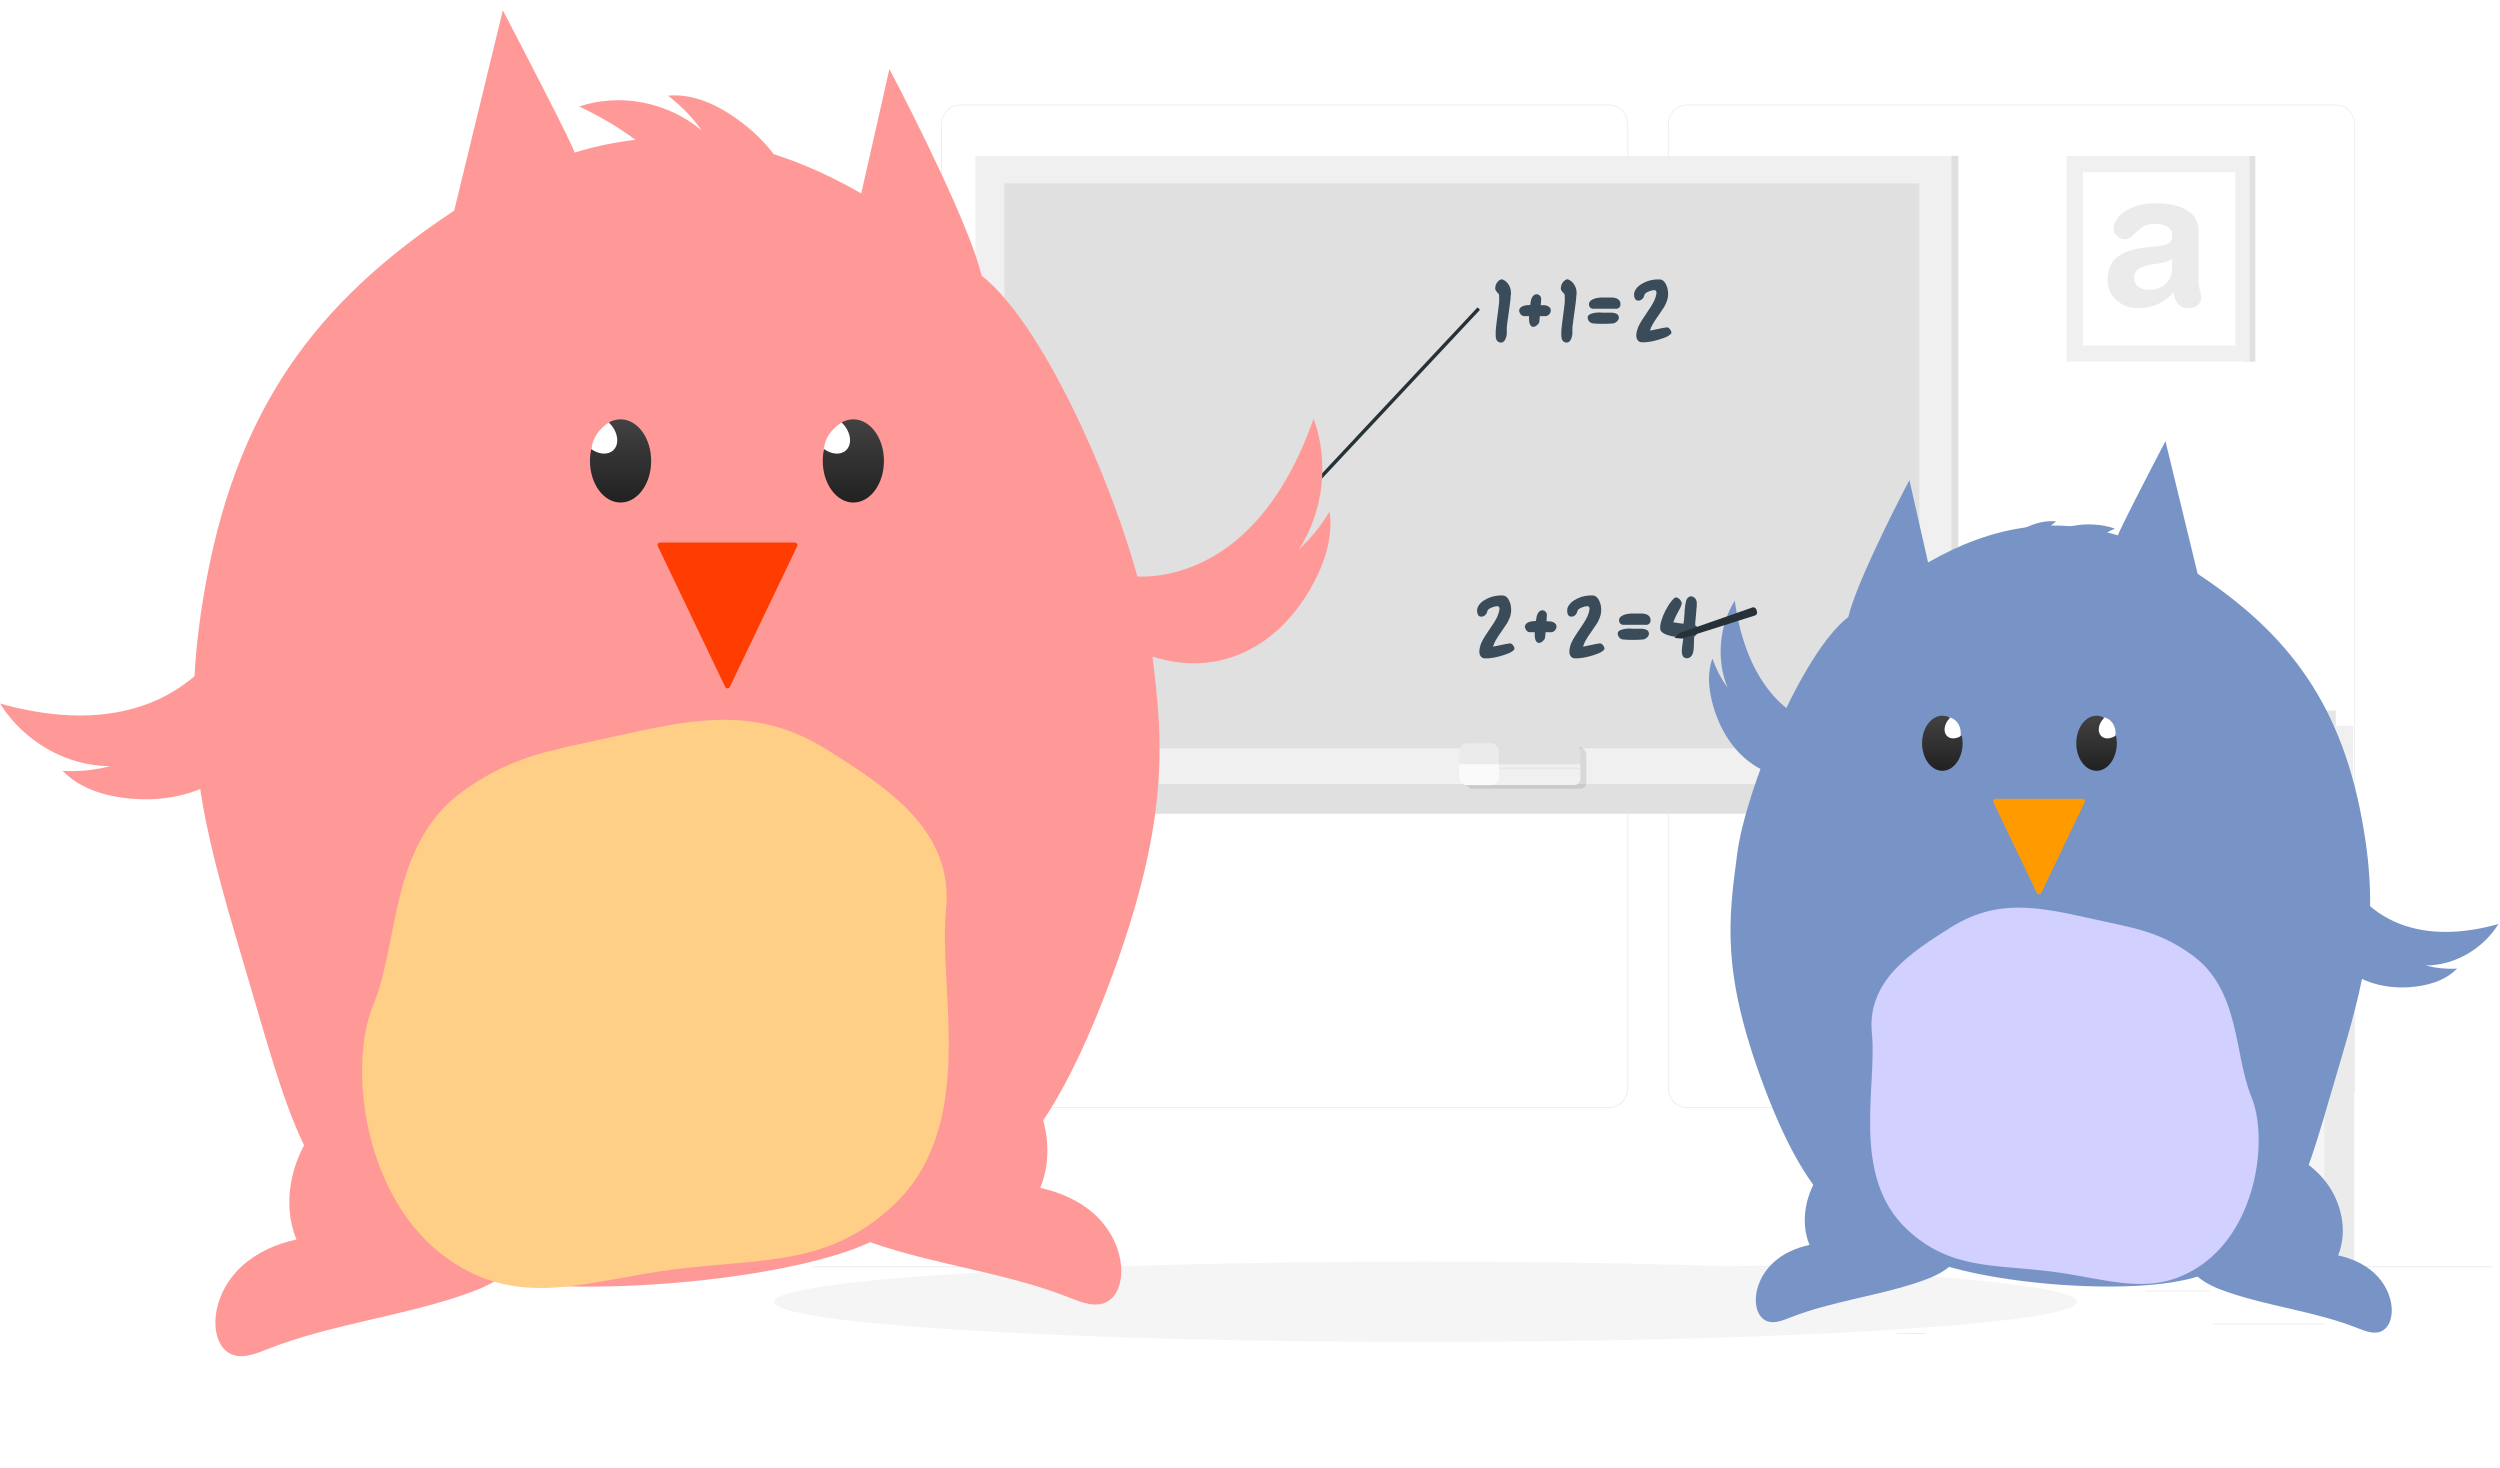 <svg width="969" height="569" viewBox="0 0 969 569" fill="none" xmlns="http://www.w3.org/2000/svg">
<path d="M900.961 512.968H857.824V513.312H900.961V512.968Z" fill="#EBEBEB"/>
<path d="M746.39 516.708H735.072V517.052H746.39V516.708Z" fill="#EBEBEB"/>
<path d="M856.523 500.204H831.529V500.548H856.523V500.204Z" fill="#EBEBEB"/>
<path d="M439.577 502.515H383.325V502.858H439.577V502.515Z" fill="#EBEBEB"/>
<path d="M459.426 502.515H451.182V502.858H459.426V502.515Z" fill="#EBEBEB"/>
<path d="M608.242 508.319H486.23V508.663H608.242V508.319Z" fill="#EBEBEB"/>
<path d="M623.675 429.496H372.189C370.219 429.492 368.331 428.663 366.939 427.191C365.547 425.719 364.766 423.723 364.766 421.643V48.324C364.783 46.255 365.572 44.277 366.962 42.82C368.352 41.362 370.231 40.543 372.189 40.539H623.675C625.647 40.539 627.539 41.367 628.934 42.839C630.328 44.312 631.112 46.31 631.112 48.392V421.643C631.112 423.725 630.328 425.723 628.934 427.196C627.539 428.669 625.647 429.496 623.675 429.496ZM372.189 40.814C370.306 40.818 368.5 41.611 367.169 43.019C365.839 44.426 365.091 46.334 365.091 48.324V421.643C365.091 423.632 365.839 425.54 367.169 426.948C368.5 428.356 370.306 429.149 372.189 429.152H623.675C625.56 429.149 627.367 428.356 628.7 426.949C630.033 425.541 630.783 423.633 630.786 421.643V48.324C630.783 46.333 630.033 44.425 628.7 43.018C627.367 41.61 625.56 40.818 623.675 40.814H372.189Z" fill="#EBEBEB"/>
<path d="M905.402 429.496H653.904C651.932 429.492 650.043 428.664 648.649 427.192C647.255 425.72 646.47 423.724 646.467 421.643V48.324C646.487 46.254 647.28 44.276 648.672 42.819C650.064 41.362 651.944 40.543 653.904 40.539H905.402C907.359 40.546 909.234 41.367 910.621 42.825C912.008 44.282 912.796 46.258 912.813 48.324V421.643C912.813 423.721 912.033 425.714 910.644 427.186C909.255 428.658 907.37 429.489 905.402 429.496ZM653.904 40.814C652.019 40.818 650.212 41.61 648.879 43.018C647.546 44.425 646.796 46.333 646.792 48.324V421.643C646.796 423.633 647.546 425.541 648.879 426.949C650.212 428.356 652.019 429.149 653.904 429.152H905.402C907.287 429.149 909.094 428.356 910.427 426.949C911.76 425.541 912.51 423.633 912.514 421.643V48.324C912.51 46.333 911.76 44.425 910.427 43.018C909.094 41.61 907.287 40.818 905.402 40.814H653.904Z" fill="#EBEBEB"/>
<path d="M966.213 490.838H315V491.182H966.213V490.838Z" fill="#EBEBEB"/>
<path d="M874.157 60.496H869.716V140.157H874.157V60.496Z" fill="#E0E0E0"/>
<path d="M871.931 60.496H800.975V140.157H871.931V60.496Z" fill="#F0F0F0"/>
<path d="M866.422 66.767H807.344V133.872H866.422V66.767Z" fill="white"/>
<path d="M852.146 108.056C852.135 109.074 852.205 110.091 852.354 111.096C852.498 111.88 852.667 112.678 852.849 113.462C853.048 114.06 853.167 114.685 853.201 115.318C853.208 115.89 853.087 116.455 852.85 116.968C852.612 117.482 852.264 117.93 851.833 118.275C850.915 119.076 849.755 119.5 848.564 119.472C847.74 119.549 846.909 119.432 846.132 119.13C845.356 118.828 844.652 118.348 844.071 117.725C843.094 116.43 842.553 114.828 842.534 113.173C840.795 115.255 838.637 116.9 836.217 117.987C833.759 119.009 831.135 119.514 828.494 119.472C825.525 119.516 822.642 118.421 820.38 116.391C819.264 115.432 818.371 114.215 817.771 112.835C817.17 111.454 816.877 109.947 816.915 108.428C816.861 106.53 817.232 104.645 817.996 102.926C818.686 101.458 819.728 100.206 821.018 99.295C822.408 98.317 823.938 97.583 825.55 97.122C827.422 96.565 829.334 96.179 831.268 95.967L837.52 95.224C838.68 95.13 839.806 94.763 840.815 94.151C841.222 93.804 841.539 93.353 841.735 92.84C841.931 92.328 842 91.77 841.935 91.222C841.963 90.541 841.806 89.866 841.483 89.277C841.16 88.687 840.684 88.207 840.112 87.893C838.69 87.098 837.095 86.713 835.488 86.779C833.912 86.698 832.342 87.029 830.916 87.742C829.686 88.472 828.552 89.369 827.543 90.41C826.957 91.065 826.301 91.646 825.589 92.143C824.997 92.523 824.316 92.719 823.623 92.707C822.469 92.748 821.347 92.308 820.497 91.483C820.105 91.116 819.791 90.665 819.578 90.16C819.365 89.654 819.256 89.107 819.26 88.553C819.298 87.34 819.679 86.167 820.354 85.184C821.196 83.898 822.283 82.811 823.545 81.993C825.157 80.936 826.914 80.147 828.754 79.655C830.991 79.04 833.295 78.744 835.605 78.775C840.754 78.775 844.813 79.692 847.783 81.525C849.195 82.339 850.362 83.556 851.149 85.038C851.937 86.519 852.314 88.204 852.237 89.901L852.146 108.056ZM841.896 100.272C841.376 100.744 840.768 101.095 840.112 101.303C839.256 101.581 838.387 101.806 837.507 101.977L833.782 102.569C832.016 102.74 830.311 103.333 828.793 104.302C828.26 104.711 827.834 105.256 827.554 105.886C827.274 106.516 827.149 107.211 827.191 107.905C827.193 108.521 827.334 109.128 827.601 109.675C827.868 110.223 828.254 110.696 828.728 111.055C829.929 111.971 831.39 112.427 832.87 112.348C835.241 112.455 837.564 111.621 839.382 110.009C840.156 109.344 840.781 108.505 841.211 107.554C841.642 106.602 841.866 105.562 841.87 104.508L841.896 100.272Z" fill="#EBEBEB"/>
<path d="M896.468 281.285H862.592V319.369H896.468V281.285Z" fill="#E6E6E6"/>
<path d="M862.592 281.285H853.918V319.369H862.592V281.285Z" fill="#F5F5F5"/>
<path d="M905.35 275.412H879.9V319.369H905.35V275.412Z" fill="#E6E6E6"/>
<path d="M879.913 275.412H872.555V319.369H879.913V275.412Z" fill="#F0F0F0"/>
<path d="M912.122 281.285H887.402V319.369H912.122V281.285Z" fill="#F0F0F0"/>
<path d="M887.389 281.285H882.492V319.369H887.389V281.285Z" fill="#F5F5F5"/>
<path d="M808.633 308.683H802.342V322.904H808.633V308.683Z" fill="#E0E0E0"/>
<path d="M804.425 311.722C800.069 311.735 795.754 310.834 791.73 309.073C787.705 307.312 784.052 304.725 780.981 301.462L781.906 300.499C787.877 306.804 795.975 310.347 804.419 310.347C812.862 310.347 820.96 306.804 826.931 300.499C832.902 294.194 836.256 285.643 836.256 276.726C836.256 267.809 832.902 259.258 826.931 252.953L827.843 251.99C832.472 256.887 835.622 263.122 836.897 269.909C838.172 276.696 837.513 283.729 835.005 290.121C832.496 296.513 828.25 301.976 822.803 305.821C817.355 309.666 810.951 311.719 804.399 311.722H804.425Z" fill="#E0E0E0"/>
<path d="M912.515 319.37H779.654V490.398H912.515V319.37Z" fill="#EBEBEB"/>
<path d="M900.962 338.432H790.269V490.824H900.962V338.432Z" fill="#F5F5F5"/>
<path d="M805.95 302.191C818.3 302.191 828.312 291.618 828.312 278.576C828.312 265.533 818.3 254.96 805.95 254.96C793.599 254.96 783.587 265.533 783.587 278.576C783.587 291.618 793.599 302.191 805.95 302.191Z" fill="#EBEBEB"/>
<path d="M789.824 295.686C785.656 291.131 783.348 285.029 783.399 278.695C783.45 272.361 785.856 266.302 790.097 261.823C794.339 257.344 800.077 254.804 806.075 254.75C812.073 254.696 817.851 257.133 822.164 261.535L821.447 262.291C819.415 260.148 817.002 258.449 814.347 257.291C811.693 256.132 808.848 255.537 805.976 255.54C803.103 255.543 800.26 256.143 797.607 257.306C794.954 258.469 792.544 260.172 790.515 262.319C788.485 264.466 786.876 267.013 785.779 269.817C784.682 272.62 784.119 275.624 784.121 278.657C784.124 281.69 784.692 284.694 785.793 287.495C786.895 290.296 788.508 292.841 790.541 294.984L789.824 295.686Z" fill="white"/>
<path d="M789.826 295.685L790.542 294.943C792.573 297.086 794.983 298.785 797.635 299.945C800.287 301.104 803.13 301.701 806 301.7C808.871 301.699 811.713 301.102 814.365 299.941C817.017 298.78 819.426 297.08 821.456 294.936C823.485 292.792 825.095 290.247 826.192 287.446C827.29 284.645 827.855 281.643 827.855 278.612C827.854 275.581 827.288 272.579 826.189 269.779C825.09 266.978 823.479 264.434 821.449 262.291L822.165 261.535C824.348 263.763 826.09 266.428 827.287 269.374C828.485 272.32 829.115 275.489 829.141 278.695C829.166 281.901 828.587 285.081 827.437 288.048C826.288 291.015 824.59 293.711 822.443 295.978C820.296 298.245 817.743 300.038 814.933 301.253C812.123 302.467 809.112 303.078 806.076 303.051C803.04 303.024 800.04 302.359 797.25 301.094C794.46 299.829 791.936 297.991 789.826 295.685Z" fill="white"/>
<path d="M814.259 287.337L813.543 286.594C818.753 281.093 823.142 270.846 821.358 262.03L822.334 261.81C824.249 270.998 819.69 281.602 814.259 287.337Z" fill="white"/>
<path d="M790.555 295.328L790.776 294.283C799.112 296.208 808.789 291.614 814.024 286.03L814.741 286.773C809.31 292.577 799.255 297.336 790.555 295.328Z" fill="white"/>
<path d="M798.448 270.64L797.731 269.897C803.163 264.148 813.217 259.389 821.917 261.398L821.696 262.443C813.361 260.517 803.684 265.111 798.448 270.64Z" fill="white"/>
<path d="M790.177 294.984C788.276 285.797 792.782 275.192 798.213 269.443L798.93 270.2C793.72 275.701 789.331 285.948 791.115 294.764L790.177 294.984Z" fill="white"/>
<path d="M821.46 261.538L789.834 294.935L790.543 295.683L822.169 262.286L821.46 261.538Z" fill="white"/>
<path d="M801.389 255.216L800.68 255.965L827.452 284.237L828.161 283.488L801.389 255.216Z" fill="white"/>
<path d="M790.27 261.832L789.561 262.581L821.168 295.958L821.877 295.209L790.27 261.832Z" fill="white"/>
<path d="M784.355 273.937L783.646 274.686L809.709 302.209L810.418 301.46L784.355 273.937Z" fill="white"/>
<path d="M772.061 303.841H365.092V315.408H772.061V303.841Z" fill="#E0E0E0"/>
<path d="M759.061 60.399H756.287V303.745H759.061V60.399Z" fill="#E0E0E0"/>
<path d="M391.582 71.073H389.303V290.033H391.582V71.073Z" fill="#E0E0E0"/>
<path d="M756.25 60.496H378.09V303.841H756.25V60.496Z" fill="#F0F0F0"/>
<path d="M743.928 71.073H389.303V290.033H743.928V71.073Z" fill="#E0E0E0"/>
<path d="M391.399 199.973V303.126H447.847L391.399 199.973ZM403.694 251.989L423.582 288.396H403.694V251.989Z" fill="#FAFAFA"/>
<path opacity="0.1" d="M611.771 289.482H569.859V289.702C569.279 289.939 568.78 290.357 568.428 290.899C568.077 291.442 567.89 292.085 567.893 292.742V302.438C567.89 303.096 568.077 303.738 568.428 304.281C568.78 304.824 569.279 305.241 569.859 305.478V305.698H612.566C613.174 305.698 613.757 305.443 614.187 304.989C614.617 304.535 614.858 303.919 614.858 303.277V292.742C614.858 291.878 614.533 291.048 613.954 290.437C613.375 289.826 612.59 289.482 611.771 289.482Z" fill="black"/>
<path d="M612.578 296.181V301.861C612.578 302.18 612.519 302.496 612.403 302.791C612.287 303.085 612.117 303.353 611.902 303.578C611.688 303.803 611.434 303.981 611.154 304.101C610.875 304.222 610.575 304.284 610.273 304.282H567.566V296.167L612.578 296.181Z" fill="#F0F0F0"/>
<path d="M567.566 296.18V288.107H609.492C610.31 288.107 611.095 288.45 611.674 289.062C612.253 289.673 612.578 290.502 612.578 291.367V296.208L567.566 296.18Z" fill="#E0E0E0"/>
<path d="M580.968 296.181V301.036C580.965 301.899 580.639 302.726 580.06 303.337C579.482 303.947 578.699 304.292 577.881 304.295H568.686C568.281 304.295 567.88 304.211 567.505 304.047C567.131 303.883 566.79 303.643 566.504 303.341C566.217 303.038 565.99 302.679 565.835 302.283C565.679 301.888 565.6 301.464 565.6 301.036V296.181H580.968Z" fill="#FAFAFA"/>
<path d="M565.6 296.181V291.339C565.6 290.911 565.679 290.487 565.835 290.092C565.99 289.696 566.217 289.337 566.504 289.034C566.79 288.732 567.131 288.492 567.505 288.328C567.88 288.164 568.281 288.08 568.686 288.08H577.881C578.699 288.083 579.482 288.428 580.06 289.038C580.639 289.649 580.965 290.476 580.968 291.339V296.181H565.6Z" fill="#EBEBEB"/>
<path d="M612.565 297.501H581.241V298.189H612.565V297.501Z" fill="#E6E6E6"/>
<path d="M552.527 520.139C691.994 520.139 805.055 513.168 805.055 504.569C805.055 495.971 691.994 489 552.527 489C413.06 489 300 495.971 300 504.569C300 513.168 413.06 520.139 552.527 520.139Z" fill="#F5F5F5"/>
<path d="M585.553 114.548C585.553 115.579 585.384 116.611 585.266 117.629C585.149 118.646 584.993 119.664 584.85 120.71C584.706 121.755 584.576 122.773 584.42 123.804C584.264 124.836 584.12 125.881 584.029 126.912C584.043 127.16 584.043 127.408 584.029 127.655C584.016 127.903 584.016 128.151 584.029 128.398C584.042 128.636 584.042 128.875 584.029 129.113C584.029 129.361 584.029 129.594 583.964 129.828C583.936 130.133 583.875 130.433 583.782 130.722C583.69 131.011 583.577 131.292 583.443 131.561C583.321 131.86 583.133 132.124 582.896 132.331C582.67 132.543 582.397 132.69 582.102 132.758C581.69 132.839 581.265 132.776 580.89 132.579C580.528 132.394 580.229 132.096 580.031 131.726C579.926 131.461 579.847 131.184 579.796 130.901C579.755 130.61 579.733 130.316 579.731 130.021C579.712 129.719 579.712 129.415 579.731 129.113C579.731 128.811 579.731 128.522 579.731 128.219C579.809 127.311 579.914 126.404 580.018 125.468C580.122 124.533 580.239 123.625 580.369 122.718C580.5 121.81 580.617 120.833 580.747 119.884C580.877 118.935 580.995 118 581.073 117.051C581.073 116.79 581.073 116.528 581.073 116.253C581.073 115.978 581.073 115.689 581.073 115.428C581.099 115.163 581.099 114.896 581.073 114.63C581.048 114.373 580.982 114.122 580.877 113.888C580.708 113.723 580.539 113.558 580.369 113.365C580.195 113.191 580.034 113.002 579.887 112.801C579.753 112.599 579.647 112.376 579.575 112.141C579.522 111.887 579.522 111.624 579.575 111.371C579.606 111.007 579.69 110.649 579.822 110.312C579.963 109.971 580.147 109.652 580.369 109.363C580.588 109.07 580.852 108.819 581.151 108.62C581.451 108.419 581.789 108.288 582.141 108.235C582.315 108.282 582.485 108.347 582.649 108.427L583.131 108.689C583.53 108.936 583.893 109.242 584.212 109.596C584.523 109.959 584.789 110.361 585.006 110.793C585.223 111.229 585.389 111.691 585.501 112.168C585.607 112.665 585.655 113.173 585.644 113.681C585.637 113.823 585.637 113.966 585.644 114.108L585.553 114.548Z" fill="#3A4B59"/>
<path d="M601.053 120.627C601.018 120.873 600.943 121.11 600.831 121.329C600.715 121.55 600.57 121.754 600.401 121.934C600.227 122.102 600.029 122.241 599.815 122.346C599.598 122.453 599.364 122.513 599.125 122.525C598.752 122.525 598.374 122.525 597.992 122.525C597.614 122.525 597.236 122.525 596.846 122.525C596.846 122.869 596.768 123.213 596.754 123.571C596.739 123.925 596.704 124.279 596.65 124.63C596.604 124.919 596.493 125.193 596.325 125.427C596.156 125.66 595.959 125.868 595.739 126.046C595.514 126.243 595.264 126.405 594.996 126.528C594.733 126.647 594.449 126.708 594.163 126.706C593.787 126.641 593.451 126.424 593.225 126.101C593 125.785 592.848 125.418 592.782 125.028C592.692 124.609 592.649 124.18 592.652 123.749C592.652 123.309 592.652 122.897 592.652 122.525H591.675H590.672C590.4 122.517 590.134 122.431 589.904 122.278C589.671 122.139 589.47 121.946 589.318 121.714C589.157 121.485 589.026 121.236 588.927 120.971C588.825 120.696 588.793 120.397 588.836 120.105C588.957 119.685 589.204 119.319 589.539 119.059C589.874 118.808 590.249 118.622 590.646 118.509C591.072 118.391 591.509 118.317 591.949 118.289L593.16 118.165V117.835C593.205 117.424 593.27 117.015 593.355 116.611C593.445 116.182 593.585 115.766 593.772 115.373C593.961 115.01 594.212 114.688 594.514 114.424C594.846 114.157 595.257 114.025 595.673 114.053C595.898 114.052 596.121 114.104 596.325 114.204C596.523 114.304 596.704 114.439 596.859 114.603C597.013 114.76 597.137 114.946 597.223 115.153C597.307 115.372 597.351 115.605 597.354 115.841C597.306 116.247 597.285 116.656 597.288 117.065C597.29 117.475 597.259 117.884 597.197 118.289H597.562C597.957 118.264 598.353 118.264 598.747 118.289C599.147 118.338 599.537 118.45 599.906 118.619C600.246 118.776 600.545 119.017 600.779 119.321C600.915 119.503 601.01 119.715 601.057 119.941C601.104 120.167 601.103 120.402 601.053 120.627Z" fill="#3A4B59"/>
<path d="M610.99 114.548C610.99 115.579 610.82 116.611 610.703 117.629C610.586 118.646 610.443 119.664 610.286 120.71C610.13 121.755 610.013 122.773 609.856 123.804C609.7 124.836 609.557 125.881 609.466 126.912C609.479 127.16 609.479 127.408 609.466 127.655C609.452 127.903 609.452 128.151 609.466 128.398C609.478 128.636 609.478 128.875 609.466 129.113C609.466 129.361 609.466 129.594 609.401 129.828C609.372 130.133 609.311 130.433 609.218 130.722C609.127 131.011 609.014 131.292 608.88 131.561C608.757 131.86 608.57 132.124 608.333 132.331C608.107 132.543 607.833 132.69 607.538 132.758C607.127 132.839 606.702 132.776 606.327 132.579C605.968 132.389 605.669 132.093 605.467 131.726C605.362 131.461 605.283 131.184 605.233 130.901C605.192 130.61 605.17 130.316 605.168 130.021C605.148 129.719 605.148 129.415 605.168 129.113C605.168 128.811 605.168 128.522 605.168 128.219C605.246 127.311 605.35 126.404 605.454 125.468C605.558 124.533 605.676 123.625 605.806 122.718C605.936 121.81 606.053 120.833 606.184 119.884C606.314 118.935 606.431 118 606.509 117.051C606.509 116.79 606.509 116.528 606.509 116.253C606.509 115.978 606.509 115.689 606.509 115.428C606.535 115.163 606.535 114.896 606.509 114.63C606.484 114.373 606.418 114.122 606.314 113.888C606.145 113.723 605.975 113.558 605.806 113.365C605.631 113.191 605.47 113.002 605.324 112.801C605.189 112.599 605.084 112.376 605.011 112.141C604.958 111.887 604.958 111.624 605.011 111.371C605.043 111.007 605.126 110.649 605.259 110.312C605.4 109.971 605.584 109.652 605.806 109.363C606.024 109.07 606.289 108.819 606.587 108.62C606.888 108.419 607.225 108.288 607.577 108.235C607.752 108.282 607.922 108.347 608.085 108.427L608.567 108.689C608.966 108.936 609.33 109.242 609.648 109.596C609.959 109.959 610.226 110.361 610.443 110.793C610.665 111.226 610.832 111.689 610.937 112.168C611.044 112.665 611.092 113.173 611.081 113.681C611.074 113.823 611.074 113.966 611.081 114.108L610.99 114.548Z" fill="#3A4B59"/>
<path d="M627.452 123.447C627.375 123.73 627.242 123.992 627.062 124.217C626.892 124.449 626.69 124.653 626.462 124.822C626.238 124.99 625.992 125.124 625.733 125.221C625.476 125.328 625.202 125.384 624.926 125.386C623.623 125.482 622.412 125.524 621.162 125.51C619.911 125.496 618.687 125.51 617.45 125.358C617.172 125.34 616.902 125.26 616.655 125.125C616.418 125.004 616.202 124.841 616.017 124.643C615.831 124.436 615.678 124.199 615.561 123.942C615.449 123.673 615.387 123.383 615.379 123.089C615.358 122.872 615.408 122.653 615.522 122.47C615.624 122.293 615.762 122.143 615.926 122.03C616.09 121.901 616.27 121.794 616.46 121.714L617.02 121.507C617.449 121.386 617.883 121.289 618.322 121.219C618.754 121.154 619.189 121.122 619.625 121.122H620.328L621.031 121.191C621.513 121.191 622.008 121.191 622.516 121.191H623.324H623.714C623.848 121.211 623.984 121.211 624.118 121.191H624.86C625.128 121.212 625.393 121.254 625.655 121.315C625.908 121.37 626.157 121.448 626.397 121.549C626.62 121.641 626.827 121.771 627.009 121.934C627.181 122.102 627.307 122.316 627.374 122.553C627.466 122.84 627.493 123.146 627.452 123.447ZM628.077 117.945C628.115 118.218 628.074 118.495 627.96 118.743C627.843 118.971 627.678 119.169 627.478 119.321C627.271 119.481 627.037 119.598 626.788 119.664C626.543 119.711 626.291 119.711 626.046 119.664H617.528C617.271 119.679 617.015 119.622 616.785 119.499C616.569 119.387 616.378 119.228 616.225 119.032C616.077 118.83 615.974 118.595 615.926 118.344C615.861 118.083 615.861 117.808 615.926 117.546C615.96 117.316 616.05 117.098 616.186 116.914C616.32 116.734 616.478 116.576 616.655 116.446C616.835 116.312 617.027 116.197 617.228 116.102L617.814 115.827C618.236 115.664 618.672 115.549 619.117 115.483L620.419 115.318H621.083C621.305 115.304 621.526 115.304 621.748 115.318C622.19 115.318 622.633 115.318 623.05 115.318H623.467C623.61 115.332 623.754 115.332 623.897 115.318H624.326H624.769C625.15 115.325 625.53 115.371 625.902 115.456C626.281 115.533 626.646 115.672 626.983 115.868C627.305 116.057 627.581 116.32 627.791 116.639C628.019 117.019 628.119 117.47 628.077 117.918V117.945Z" fill="#3A4B59"/>
<path d="M647.835 129.182C647.502 129.563 647.116 129.888 646.689 130.145C646.275 130.405 645.839 130.626 645.387 130.805C644.931 130.984 644.462 131.149 643.993 131.3C643.524 131.452 643.055 131.589 642.613 131.74C641.571 132.029 640.529 132.277 639.461 132.456C638.403 132.647 637.329 132.717 636.257 132.662C635.915 132.67 635.58 132.569 635.293 132.373C635.025 132.188 634.798 131.944 634.629 131.658C634.447 131.356 634.324 131.02 634.264 130.668C634.22 130.311 634.22 129.951 634.264 129.595C634.3 129.129 634.379 128.669 634.499 128.219C634.612 127.751 634.755 127.291 634.928 126.844C635.109 126.414 635.313 125.997 635.541 125.592C635.762 125.18 635.996 124.781 636.231 124.396L638.041 121.645L639.865 118.894C640.112 118.509 640.359 118.097 640.594 117.67C640.839 117.265 641.056 116.842 641.245 116.405C641.44 115.958 641.61 115.498 641.753 115.03C641.889 114.582 641.985 114.121 642.04 113.654C642.066 113.504 642.066 113.35 642.04 113.2C642.014 113.064 641.965 112.934 641.896 112.815C641.828 112.704 641.734 112.614 641.623 112.554C641.5 112.469 641.351 112.435 641.206 112.458C640.864 112.469 640.524 112.516 640.19 112.595C639.853 112.678 639.522 112.788 639.2 112.925L638.302 113.324C638.004 113.483 637.742 113.709 637.533 113.984L637.403 114.301L637.286 114.589L637.195 114.878C637.131 115.116 637.02 115.336 636.869 115.525C636.728 115.726 636.561 115.907 636.374 116.061C636.179 116.198 635.969 116.309 635.749 116.391C635.531 116.472 635.302 116.514 635.072 116.515C634.763 116.544 634.454 116.472 634.186 116.309C634.051 116.229 633.932 116.12 633.838 115.99C633.744 115.86 633.676 115.711 633.639 115.552C633.495 115.277 633.41 114.972 633.392 114.658C633.359 114.338 633.359 114.015 633.392 113.695C633.47 113.203 633.648 112.734 633.912 112.32C634.179 111.875 634.503 111.472 634.876 111.123C635.253 110.765 635.663 110.447 636.101 110.174C636.543 109.913 636.986 109.666 637.403 109.459C638.315 109.028 639.272 108.714 640.255 108.524C641.226 108.341 642.213 108.267 643.199 108.304C643.817 108.303 644.412 108.548 644.866 108.992C645.305 109.423 645.651 109.948 645.882 110.532C646.146 111.122 646.335 111.746 646.442 112.389C646.546 113.047 646.586 113.716 646.559 114.383C646.522 115.206 646.35 116.016 646.051 116.776C645.762 117.552 645.413 118.302 645.009 119.018L643.472 121.301C642.964 122.058 642.456 122.8 641.922 123.557C641.388 124.313 640.972 125.015 640.542 125.757C640.107 126.504 639.77 127.309 639.539 128.151C640.62 127.958 641.688 127.738 642.756 127.49C643.824 127.243 644.892 127.037 645.96 126.885C646.239 126.862 646.517 126.934 646.754 127.092C646.976 127.253 647.17 127.453 647.327 127.683C647.488 127.887 647.619 128.114 647.718 128.357C647.821 128.618 647.861 128.901 647.835 129.182Z" fill="#3A4B59"/>
<path d="M586.986 251.687C586.658 252.068 586.275 252.393 585.853 252.65C585.437 252.908 585.001 253.129 584.55 253.31C584.081 253.489 583.626 253.654 583.144 253.805L581.776 254.245C580.734 254.534 579.679 254.782 578.611 254.96C577.554 255.153 576.479 255.222 575.407 255.167C575.07 255.174 574.738 255.074 574.457 254.878C574.182 254.698 573.95 254.453 573.779 254.163C573.609 253.857 573.49 253.522 573.428 253.173C573.376 252.817 573.376 252.455 573.428 252.1C573.453 251.634 573.527 251.173 573.649 250.724C573.76 250.254 573.908 249.794 574.092 249.349C574.268 248.92 574.468 248.502 574.691 248.097C574.925 247.685 575.147 247.286 575.381 246.901L577.192 244.15L579.028 241.399L579.757 240.175C579.995 239.761 580.212 239.334 580.409 238.896C580.602 238.45 580.768 237.99 580.904 237.521C581.046 237.075 581.142 236.613 581.19 236.145C581.216 235.995 581.216 235.841 581.19 235.691C581.164 235.555 581.116 235.425 581.047 235.306C580.979 235.196 580.884 235.105 580.773 235.045C580.645 234.962 580.493 234.928 580.343 234.949C580.002 234.961 579.661 235.007 579.328 235.086C578.994 235.167 578.667 235.278 578.351 235.416C578.051 235.54 577.752 235.664 577.452 235.815C577.148 235.97 576.881 236.196 576.671 236.475L576.54 236.792L576.423 237.081L576.345 237.369C576.276 237.605 576.166 237.824 576.019 238.016C575.877 238.217 575.706 238.393 575.511 238.539C575.324 238.69 575.112 238.807 574.886 238.882C574.673 238.963 574.449 239.005 574.222 239.006C573.91 239.037 573.596 238.965 573.323 238.8C573.188 238.72 573.07 238.612 572.976 238.482C572.882 238.351 572.814 238.202 572.776 238.043C572.63 237.77 572.55 237.463 572.542 237.149C572.516 236.829 572.516 236.507 572.542 236.187C572.621 235.694 572.798 235.225 573.063 234.811C573.337 234.373 573.661 233.971 574.027 233.615C574.408 233.256 574.823 232.938 575.264 232.666C575.686 232.403 576.121 232.165 576.566 231.95C577.483 231.521 578.445 231.207 579.432 231.015C580.398 230.833 581.381 230.759 582.362 230.795C582.981 230.791 583.577 231.037 584.029 231.483C584.476 231.907 584.823 232.434 585.045 233.023C585.314 233.611 585.503 234.236 585.605 234.88C585.71 235.539 585.749 236.207 585.723 236.874C585.684 237.695 585.516 238.504 585.228 239.267C584.929 240.041 584.576 240.79 584.173 241.509L582.636 243.792C582.141 244.549 581.62 245.292 581.086 246.048C580.552 246.805 580.148 247.506 579.705 248.249C579.276 248.998 578.939 249.802 578.702 250.642C579.783 250.449 580.864 250.229 581.932 249.982C583 249.734 584.055 249.528 585.136 249.376C585.411 249.356 585.685 249.429 585.918 249.583C586.143 249.74 586.337 249.94 586.491 250.174C586.66 250.374 586.796 250.602 586.895 250.848C586.985 251.117 587.016 251.404 586.986 251.687Z" fill="#3A4B59"/>
<path d="M603.266 243.132C603.238 243.379 603.163 243.618 603.045 243.834C602.928 244.055 602.784 244.259 602.615 244.439C602.441 244.607 602.243 244.746 602.029 244.851C601.816 244.957 601.586 245.018 601.351 245.03C600.961 245.03 600.583 245.03 600.205 245.03C599.828 245.03 599.45 245.03 599.059 245.03C599.059 245.374 599.059 245.718 598.968 246.075C598.953 246.43 598.918 246.784 598.864 247.134C598.824 247.426 598.712 247.701 598.538 247.932C598.37 248.165 598.173 248.373 597.952 248.551C597.73 248.745 597.485 248.907 597.223 249.032C596.955 249.152 596.667 249.213 596.376 249.211C596.001 249.146 595.664 248.929 595.438 248.606C595.22 248.286 595.069 247.92 594.996 247.533C594.912 247.112 594.869 246.684 594.865 246.254C594.865 245.814 594.865 245.401 594.865 245.03H593.902H592.899C592.622 245.02 592.353 244.934 592.117 244.783C591.884 244.644 591.684 244.451 591.531 244.219C591.38 243.987 591.253 243.737 591.153 243.476C591.035 243.205 591.003 242.901 591.062 242.609C591.184 242.19 591.431 241.823 591.766 241.564C592.098 241.316 592.468 241.129 592.86 241.014C593.286 240.897 593.722 240.823 594.162 240.794L595.373 240.67V240.34C595.418 239.929 595.484 239.52 595.569 239.116C595.657 238.684 595.802 238.268 595.999 237.878C596.179 237.509 596.432 237.186 596.741 236.929C597.071 236.659 597.484 236.526 597.9 236.558C598.121 236.557 598.339 236.609 598.538 236.709C598.739 236.805 598.92 236.94 599.072 237.108C599.227 237.264 599.35 237.451 599.437 237.658C599.526 237.875 599.571 238.109 599.567 238.346C599.567 238.758 599.502 239.171 599.502 239.57C599.501 239.979 599.475 240.388 599.424 240.794H599.789C600.18 240.791 600.572 240.814 600.961 240.863C601.36 240.912 601.751 241.023 602.12 241.193C602.462 241.346 602.762 241.587 602.993 241.894C603.119 242.068 603.209 242.269 603.256 242.482C603.303 242.695 603.306 242.917 603.266 243.132Z" fill="#3A4B59"/>
<path d="M621.865 251.687C621.537 252.068 621.155 252.393 620.732 252.65C620.317 252.91 619.881 253.131 619.43 253.31C618.974 253.489 618.505 253.654 618.036 253.805L616.655 254.245C615.617 254.54 614.565 254.779 613.504 254.961C612.446 255.152 611.371 255.222 610.3 255.167C609.958 255.173 609.623 255.072 609.336 254.878C609.068 254.693 608.841 254.449 608.671 254.163C608.501 253.857 608.382 253.522 608.32 253.173C608.262 252.818 608.262 252.455 608.32 252.1C608.345 251.634 608.419 251.173 608.541 250.724C608.652 250.254 608.8 249.794 608.984 249.349C609.16 248.92 609.36 248.502 609.583 248.097C609.805 247.685 610.039 247.286 610.273 246.901L612.084 244.15L613.92 241.399C614.155 241.014 614.402 240.602 614.637 240.175C614.883 239.764 615.105 239.337 615.301 238.896C615.495 238.45 615.66 237.99 615.796 237.521C615.932 237.073 616.028 236.612 616.082 236.145C616.115 235.996 616.115 235.841 616.082 235.691C616.061 235.556 616.017 235.426 615.952 235.306C615.884 235.196 615.79 235.105 615.679 235.045C615.55 234.962 615.398 234.928 615.249 234.949C614.907 234.961 614.567 235.007 614.233 235.086C613.895 235.169 613.564 235.28 613.243 235.416C612.943 235.54 612.657 235.664 612.357 235.815C612.053 235.97 611.786 236.196 611.576 236.475L611.446 236.792L611.328 237.081L611.25 237.369C611.176 237.602 611.066 237.821 610.925 238.016C610.779 238.214 610.608 238.39 610.417 238.539C610.227 238.688 610.016 238.804 609.792 238.882C609.578 238.963 609.354 239.005 609.127 239.006C608.815 239.037 608.501 238.965 608.229 238.8C608.093 238.72 607.975 238.612 607.881 238.482C607.787 238.351 607.719 238.202 607.682 238.043C607.536 237.77 607.455 237.463 607.447 237.149C607.408 236.83 607.408 236.506 607.447 236.187C607.526 235.694 607.703 235.225 607.968 234.811C608.239 234.37 608.563 233.967 608.932 233.615C609.309 233.256 609.719 232.938 610.156 232.666C610.599 232.404 611.042 232.157 611.459 231.95C612.371 231.519 613.328 231.205 614.311 231.015C615.282 230.833 616.269 230.759 617.254 230.795C617.873 230.791 618.469 231.037 618.922 231.483C619.36 231.914 619.707 232.439 619.937 233.023C620.207 233.611 620.395 234.236 620.498 234.88C620.602 235.539 620.641 236.207 620.615 236.874C620.576 237.695 620.409 238.504 620.12 239.267C619.821 240.041 619.468 240.79 619.065 241.509L617.528 243.792C617.033 244.549 616.512 245.292 615.978 246.048C615.444 246.805 615.04 247.506 614.598 248.249C614.169 248.998 613.832 249.802 613.595 250.642C614.676 250.449 615.757 250.229 616.812 249.982C617.867 249.734 618.948 249.528 620.029 249.376C620.303 249.356 620.577 249.429 620.81 249.583C621.035 249.74 621.229 249.94 621.383 250.174C621.552 250.371 621.685 250.6 621.774 250.848C621.87 251.115 621.901 251.404 621.865 251.687Z" fill="#3A4B59"/>
<path d="M639.109 245.951C639.031 246.231 638.903 246.493 638.731 246.722C638.557 246.954 638.351 247.158 638.119 247.327C637.895 247.495 637.649 247.629 637.39 247.726C637.135 247.825 636.867 247.881 636.595 247.891C635.293 247.987 634.069 248.028 632.818 248.015C631.568 248.001 630.344 248.015 629.106 247.863C628.829 247.844 628.559 247.765 628.312 247.629C627.827 247.387 627.443 246.967 627.231 246.447C627.114 246.178 627.048 245.889 627.036 245.594C627.021 245.377 627.071 245.16 627.179 244.975C627.28 244.798 627.418 244.648 627.583 244.535C627.749 244.408 627.928 244.302 628.117 244.218L628.677 244.012C629.105 243.891 629.54 243.794 629.979 243.723C630.411 243.659 630.846 243.627 631.282 243.627H631.998L632.701 243.696C633.17 243.696 633.665 243.696 634.173 243.696H634.98H635.371C635.505 243.716 635.641 243.716 635.775 243.696H636.517C636.785 243.717 637.05 243.758 637.312 243.82C637.565 243.875 637.814 243.953 638.054 244.053C638.279 244.14 638.487 244.271 638.666 244.439C638.838 244.606 638.964 244.82 639.031 245.057C639.123 245.345 639.15 245.651 639.109 245.951ZM639.734 240.45C639.779 240.722 639.738 241.002 639.617 241.248C639.5 241.476 639.335 241.674 639.135 241.825C638.93 241.989 638.695 242.106 638.445 242.169C638.199 242.216 637.948 242.216 637.703 242.169H629.185C628.932 242.185 628.68 242.128 628.455 242.004C628.233 241.896 628.037 241.736 627.882 241.536C627.734 241.335 627.631 241.099 627.583 240.849C627.531 240.586 627.531 240.314 627.583 240.051C627.617 239.82 627.707 239.603 627.843 239.418C627.977 239.239 628.135 239.081 628.312 238.951C628.492 238.812 628.684 238.693 628.885 238.593L629.471 238.318C629.893 238.155 630.329 238.04 630.774 237.974L632.076 237.809H632.74C632.961 237.795 633.183 237.795 633.404 237.809C633.847 237.809 634.303 237.809 634.707 237.809H635.137C635.275 237.823 635.415 237.823 635.553 237.809H635.983H636.426C636.807 237.816 637.187 237.862 637.559 237.947C637.938 238.021 638.303 238.161 638.64 238.359C638.962 238.548 639.238 238.811 639.448 239.13C639.678 239.514 639.779 239.97 639.734 240.422V240.45Z" fill="#3A4B59"/>
<path d="M658.216 244.466C658.127 244.906 657.964 245.325 657.734 245.704C657.513 246.096 657.18 246.404 656.783 246.584C656.735 246.751 656.7 246.921 656.679 247.093L656.601 247.602C656.601 247.974 656.601 248.345 656.601 248.73L656.523 249.858C656.523 250.229 656.523 250.587 656.523 250.944C656.523 251.302 656.458 251.673 656.418 252.045C656.378 252.385 656.308 252.721 656.21 253.049C656.11 253.387 655.961 253.708 655.767 253.998C655.587 254.287 655.357 254.539 655.09 254.74C654.771 254.975 654.399 255.115 654.011 255.144C653.623 255.173 653.236 255.091 652.889 254.905C652.696 254.808 652.525 254.668 652.388 254.495C652.251 254.322 652.151 254.119 652.094 253.901C651.936 253.463 651.865 252.995 651.886 252.526C651.886 252.003 651.886 251.494 651.964 251.013C652.042 250.532 652.081 249.885 652.159 249.363C652.218 249.09 652.261 248.815 652.29 248.537L652.407 247.726C652.387 247.58 652.387 247.432 652.407 247.286C652.428 247.145 652.428 247.001 652.407 246.859C652.212 246.846 652.016 246.846 651.821 246.859H651.248C650.531 246.859 649.815 246.859 649.112 246.763C648.414 246.703 647.724 246.564 647.054 246.351L646.116 246.062C645.796 245.956 645.482 245.827 645.178 245.677C644.884 245.534 644.604 245.359 644.345 245.154C644.095 244.941 643.876 244.691 643.694 244.411C643.572 244.174 643.5 243.911 643.485 243.641C643.466 243.353 643.466 243.063 643.485 242.775C643.559 242.074 643.699 241.383 643.902 240.712C644.11 240.024 644.345 239.336 644.605 238.69C644.866 238.043 645.205 237.314 645.53 236.668C645.856 236.021 646.233 235.375 646.624 234.742C646.815 234.412 647.024 234.096 647.249 233.793C647.471 233.477 647.705 233.188 647.953 232.899C648.2 232.611 648.395 232.377 648.63 232.115C648.871 231.867 649.16 231.674 649.476 231.552C649.784 231.535 650.09 231.606 650.362 231.758C650.62 231.906 650.861 232.086 651.078 232.294C651.285 232.535 651.469 232.798 651.625 233.078C651.779 233.367 651.852 233.696 651.834 234.027C651.695 234.628 651.481 235.206 651.196 235.746C650.896 236.283 650.61 236.833 650.323 237.383C650.037 237.933 649.659 238.635 649.359 239.267C649.056 239.893 648.786 240.535 648.552 241.193C649.203 241.317 649.854 241.427 650.518 241.495L652.511 241.757C652.605 241.275 652.675 240.788 652.72 240.299L652.837 238.827C652.837 238.36 652.915 237.878 652.941 237.452C652.967 237.026 652.941 236.475 653.032 236.008C653.123 235.54 653.136 234.949 653.214 234.426C653.294 233.886 653.412 233.353 653.566 232.831C653.626 232.587 653.723 232.354 653.853 232.143C653.981 231.931 654.145 231.745 654.335 231.593C654.515 231.43 654.723 231.304 654.947 231.221C655.17 231.15 655.405 231.126 655.637 231.153C655.948 231.182 656.247 231.291 656.51 231.469C656.762 231.63 656.982 231.84 657.161 232.088C657.341 232.345 657.478 232.634 657.565 232.941C657.645 233.254 657.68 233.579 657.669 233.903C657.669 234.522 657.669 235.141 657.578 235.76C657.486 236.379 657.486 236.998 657.421 237.617C657.356 238.236 657.317 238.869 657.252 239.487C657.187 240.106 657.135 240.739 657.083 241.372C657.07 241.546 657.07 241.72 657.083 241.894C657.102 242.068 657.102 242.243 657.083 242.417C657.47 242.618 657.799 242.927 658.033 243.311C658.199 243.669 658.262 244.071 658.216 244.466Z" fill="#3A4B59"/>
<path d="M310.71 459.411C301.088 442.75 294.103 423.42 296.157 404.024L359.461 394.921C373.464 398.597 387.091 405.758 396.167 417.6C405.247 429.441 408.994 446.464 403.202 460.421C410.902 462.124 418.451 465.333 424.386 470.793C430.317 476.252 434.488 484.146 434.614 492.452C434.685 497.074 433.175 502.169 429.355 504.425C424.957 507.021 419.521 504.936 414.806 503.067C390.083 493.273 363.348 490.478 338.248 481.814C331.83 479.595 325.387 476.911 320.281 472.245C316.364 468.668 313.405 464.078 310.71 459.411Z" fill="#FF9998"/>
<path d="M207.39 479.411C217.011 462.75 223.996 443.42 221.942 424.024L158.638 414.921C144.635 418.597 131.009 425.758 121.932 437.6C112.852 449.441 109.105 466.464 114.897 480.421C107.197 482.124 99.648 485.333 93.713 490.793C87.782 496.252 83.611 504.146 83.485 512.452C83.414 517.074 84.924 522.169 88.745 524.425C93.142 527.021 98.578 524.936 103.293 523.067C128.017 513.273 154.751 510.478 179.851 501.814C186.27 499.595 192.713 496.911 197.818 492.245C201.735 488.668 204.694 484.078 207.39 479.411Z" fill="#FF9998"/>
<g filter="url(#filter0_d_196_951)">
<path d="M430.064 376.992C397.956 462.792 371.114 460.597 338.369 476.933C305.624 493.269 206.824 501.914 171.083 487.054C121.117 466.28 115.097 439.74 96.663 376.992C81.088 323.978 69.698 289.697 77.81 234.039C88.657 159.614 118.821 116.889 171.083 80.965C172.741 79.825 174.394 78.716 176.044 77.639L194.897 0C204.158 17.711 222.68 53.532 222.68 55.13C259.732 43.853 295.841 49.178 333.814 70.973L344.729 22.771C354.982 42.169 376.481 85.34 380.45 102.84C407.507 123.819 440.572 203.677 445.533 241.629C450.494 279.582 455.093 310.108 430.064 376.992Z" fill="#FF9998"/>
</g>
<path d="M366.675 352.687C363.54 383.41 379.32 436.414 345.984 467.428C321.051 490.624 296.081 487.734 262.28 491.881C227.981 496.088 202.214 507.89 173.873 488.119C140.894 465.112 134.686 413.506 144.718 389.366C154.75 365.227 151.006 327.011 179.516 306.602C195.571 295.109 208.166 291.887 227.481 287.793C263.052 280.252 289.805 271.265 320.591 290.614C343.878 305.25 369.81 321.964 366.675 352.687Z" fill="#FFCF87"/>
<path d="M325.821 163.999C322.321 166.499 319.821 169.499 319.321 173.999C318.848 178.26 328.821 179.499 328.821 179.499L333.321 167.499C333.321 167.499 327.221 162.999 325.821 163.999Z" fill="white"/>
<path d="M327.937 174.52C330.397 172.206 329.85 167.614 326.698 164.261C326.534 164.088 326.37 163.924 326.197 163.769C327.6 162.977 329.14 162.53 330.761 162.53C337.312 162.53 342.624 169.755 342.624 178.657C342.624 187.558 337.312 194.783 330.761 194.783C324.211 194.783 318.899 187.558 318.899 178.657C318.899 177.062 319.072 175.514 319.391 174.056C322.343 176.179 325.869 176.461 327.937 174.52Z" fill="url(#paint0_linear_196_951)"/>
<path d="M235.805 163.854C232.305 166.354 229.805 169.354 229.305 173.854C228.832 178.115 238.805 179.354 238.805 179.354L243.305 167.354C243.305 167.354 237.205 162.854 235.805 163.854Z" fill="white"/>
<path d="M237.706 174.52C240.166 172.206 239.619 167.614 236.466 164.261C236.302 164.088 236.138 163.924 235.965 163.769C237.368 162.977 238.908 162.53 240.53 162.53C247.081 162.53 252.393 169.755 252.393 178.657C252.393 187.558 247.081 194.783 240.53 194.783C233.979 194.783 228.667 187.558 228.667 178.657C228.667 177.062 228.84 175.514 229.159 174.056C232.102 176.179 235.637 176.461 237.706 174.52Z" fill="url(#paint1_linear_196_951)"/>
<path d="M572.704 119.117L501.333 195.332L502.271 196.312L573.642 120.097L572.704 119.117Z" fill="#263238"/>
<g filter="url(#filter1_d_196_951)">
<path d="M282.879 262.237C282.516 262.995 281.437 262.995 281.075 262.237L254.969 207.712C254.652 207.049 255.135 206.28 255.871 206.28H308.082C308.818 206.28 309.302 207.049 308.984 207.712L282.879 262.237Z" fill="#FF3D00"/>
</g>
<path d="M426.373 220.514C443.669 227.311 463.837 221.915 478.456 210.021C493.074 198.126 502.74 180.562 509.144 162.283C515.259 178.841 513 198.561 503.324 213.104C507.984 208.809 512.046 203.793 515.343 198.266C516.909 208.988 512.862 219.798 507.434 229.006C490.385 257.923 458.216 267.62 425.493 243.223" fill="#FF9998"/>
<path d="M92.785 234.869C88.068 253.709 72.261 267.995 54.628 273.746C36.995 279.497 17.833 277.705 -0 272.687C9.281 287.512 25.84 296.937 42.67 296.978C36.66 298.52 30.437 299.132 24.26 298.788C31.651 306.323 42.347 309.067 52.601 309.695C84.804 311.666 110.86 289.507 110.86 247.207" fill="#FF9998"/>
<path d="M274.153 132.273C281.697 114.488 277.905 92.885 267.612 76.71C257.319 60.534 241.348 49.21 224.49 41.278C240.532 35.906 259.022 39.564 272.137 50.703C268.38 45.515 263.904 40.909 258.894 37.076C269.128 36.121 279.081 41.086 287.43 47.403C313.651 67.242 320.731 101.77 295.556 134.672" fill="#FF9998"/>
<path d="M762.62 481.845C768.993 470.81 773.619 458.007 772.259 445.16L730.329 439.13C721.054 441.565 712.028 446.308 706.016 454.152C700.002 461.995 697.52 473.27 701.357 482.514C696.257 483.642 691.256 485.768 687.325 489.384C683.397 493 680.634 498.229 680.551 503.73C680.504 506.792 681.504 510.166 684.035 511.661C686.947 513.38 690.548 511.999 693.671 510.762C710.047 504.274 727.754 502.423 744.379 496.684C748.631 495.215 752.898 493.437 756.28 490.346C758.874 487.977 760.834 484.937 762.62 481.845Z" fill="#7894C6"/>
<path d="M844.977 485.909C838.604 474.873 833.978 462.07 835.338 449.223L877.267 443.194C886.543 445.628 895.568 450.371 901.58 458.215C907.594 466.058 910.076 477.334 906.24 486.578C911.34 487.706 916.34 489.831 920.271 493.448C924.199 497.064 926.962 502.292 927.046 507.794C927.093 510.855 926.093 514.23 923.562 515.724C920.65 517.444 917.049 516.063 913.926 514.825C897.55 508.338 879.842 506.487 863.217 500.747C858.966 499.278 854.698 497.5 851.316 494.41C848.722 492.04 846.762 489 844.977 485.909Z" fill="#7894C6"/>
<g filter="url(#filter2_d_196_951)">
<path d="M683.565 416.703C704.832 473.533 722.611 472.08 744.3 482.9C765.988 493.72 831.429 499.446 855.103 489.603C888.198 475.844 892.185 458.264 904.395 416.703C914.711 381.589 922.256 358.882 916.883 322.017C909.698 272.722 889.719 244.422 855.103 220.627C854.005 219.873 852.909 219.138 851.817 218.425L839.329 167C833.195 178.731 820.927 202.458 820.927 203.515C796.386 196.046 772.469 199.573 747.317 214.009L740.087 182.083C733.296 194.931 719.056 223.525 716.427 235.116C698.506 249.012 676.605 301.907 673.319 327.045C670.033 352.183 666.987 372.402 683.565 416.703Z" fill="#7894C6"/>
</g>
<path d="M725.551 400.604C727.627 420.954 717.175 456.061 739.256 476.603C755.771 491.967 772.309 490.054 794.698 492.8C817.416 495.587 834.482 503.404 853.255 490.308C875.099 475.07 879.211 440.888 872.566 424.899C865.921 408.91 868.401 383.598 849.517 370.08C838.883 362.467 830.541 360.333 817.747 357.621C794.186 352.626 776.466 346.674 756.075 359.49C740.651 369.184 723.474 380.255 725.551 400.604Z" fill="#D1D0FF"/>
<path d="M759.985 284.781C760.174 281.587 758.525 278.616 755.491 278.044C752.458 277.471 749 282.708 749 282.708L753.494 291C753.494 291 759.775 288.355 759.985 284.781Z" fill="white"/>
<path d="M754.723 285.341C753.094 283.808 753.456 280.766 755.544 278.546C755.653 278.431 755.761 278.322 755.876 278.22C754.946 277.695 753.927 277.399 752.852 277.399C748.513 277.399 744.995 282.185 744.995 288.08C744.995 293.976 748.513 298.762 752.852 298.762C757.191 298.762 760.71 293.976 760.71 288.08C760.71 287.024 760.595 285.998 760.384 285.033C758.429 286.439 756.093 286.626 754.723 285.341Z" fill="url(#paint2_linear_196_951)"/>
<path d="M819.985 284.781C820.174 281.587 818.525 278.616 815.491 278.044C812.458 277.471 809 282.708 809 282.708L813.494 291C813.494 291 819.775 288.355 819.985 284.781Z" fill="white"/>
<path d="M814.489 285.341C812.859 283.808 813.221 280.766 815.31 278.546C815.418 278.431 815.527 278.322 815.641 278.22C814.712 277.695 813.692 277.399 812.618 277.399C808.279 277.399 804.761 282.185 804.761 288.08C804.761 293.976 808.279 298.762 812.618 298.762C816.957 298.762 820.475 293.976 820.475 288.08C820.475 287.024 820.361 285.998 820.149 285.033C818.2 286.439 815.859 286.626 814.489 285.341Z" fill="url(#paint3_linear_196_951)"/>
<g filter="url(#filter3_d_196_951)">
<path d="M789.435 342.033C789.798 342.79 790.877 342.79 791.239 342.033L807.994 307.037C808.312 306.373 807.828 305.605 807.092 305.605H773.582C772.846 305.605 772.363 306.373 772.68 307.037L789.435 342.033Z" fill="#FF9A00"/>
</g>
<path d="M718.523 282.456C706.436 284.376 694.059 277.978 686.116 268.166C678.174 258.353 674.173 245.578 672.379 232.809C666.28 242.662 665.202 255.77 669.599 266.588C667.132 263.134 665.146 259.299 663.721 255.242C661.324 261.967 662.553 269.556 664.884 276.305C672.207 297.501 691.809 308.412 716.166 297.303" fill="#7894C6"/>
<path d="M906.964 333.09C910.088 345.569 920.558 355.032 932.238 358.841C943.917 362.65 956.609 361.463 968.421 358.139C962.274 367.958 951.306 374.202 940.158 374.228C944.139 375.25 948.261 375.655 952.352 375.427C947.457 380.418 940.372 382.236 933.58 382.651C912.25 383.957 894.992 369.28 894.992 341.262" fill="#7894C6"/>
<path d="M786.834 265.134C781.837 253.354 784.349 239.046 791.166 228.331C797.984 217.617 808.562 210.117 819.728 204.863C809.103 201.305 796.856 203.728 788.169 211.106C790.658 207.669 793.623 204.618 796.941 202.08C790.162 201.447 783.57 204.736 778.04 208.92C760.672 222.06 755.983 244.93 772.658 266.723" fill="#7894C6"/>
<path d="M680.245 238.554L652.061 247.494C651.911 247.529 651.755 247.529 651.605 247.494L649 247.233L650.823 245.513C650.94 245.402 651.078 245.318 651.227 245.266L679.255 235.446C679.541 235.347 679.851 235.367 680.122 235.503C680.394 235.638 680.606 235.879 680.714 236.175L680.962 236.862C681.032 237.021 681.07 237.195 681.071 237.371C681.072 237.547 681.038 237.721 680.97 237.881C680.902 238.042 680.802 238.185 680.677 238.301C680.552 238.417 680.405 238.503 680.245 238.554Z" fill="#263238"/>
<defs>
<filter id="filter0_d_196_951" x="71.121" y="0" width="382.318" height="502.702" filterUnits="userSpaceOnUse" color-interpolation-filters="sRGB">
<feFlood flood-opacity="0" result="BackgroundImageFix"/>
<feColorMatrix in="SourceAlpha" type="matrix" values="0 0 0 0 0 0 0 0 0 0 0 0 0 0 0 0 0 0 127 0" result="hardAlpha"/>
<feOffset dy="4"/>
<feGaussianBlur stdDeviation="2"/>
<feComposite in2="hardAlpha" operator="out"/>
<feColorMatrix type="matrix" values="0 0 0 0 0 0 0 0 0 0 0 0 0 0 0 0 0 0 0.25 0"/>
<feBlend mode="normal" in2="BackgroundImageFix" result="effect1_dropShadow_196_951"/>
<feBlend mode="normal" in="SourceGraphic" in2="effect1_dropShadow_196_951" result="shape"/>
</filter>
<filter id="filter1_d_196_951" x="250.87" y="206.28" width="62.213" height="64.525" filterUnits="userSpaceOnUse" color-interpolation-filters="sRGB">
<feFlood flood-opacity="0" result="BackgroundImageFix"/>
<feColorMatrix in="SourceAlpha" type="matrix" values="0 0 0 0 0 0 0 0 0 0 0 0 0 0 0 0 0 0 127 0" result="hardAlpha"/>
<feOffset dy="4"/>
<feGaussianBlur stdDeviation="2"/>
<feComposite in2="hardAlpha" operator="out"/>
<feColorMatrix type="matrix" values="0 0 0 0 0 0 0 0 0 0 0 0 0 0 0 0 0 0 0.25 0"/>
<feBlend mode="normal" in2="BackgroundImageFix" result="effect1_dropShadow_196_951"/>
<feBlend mode="normal" in="SourceGraphic" in2="effect1_dropShadow_196_951" result="shape"/>
</filter>
<filter id="filter2_d_196_951" x="666.731" y="167" width="255.932" height="335.669" filterUnits="userSpaceOnUse" color-interpolation-filters="sRGB">
<feFlood flood-opacity="0" result="BackgroundImageFix"/>
<feColorMatrix in="SourceAlpha" type="matrix" values="0 0 0 0 0 0 0 0 0 0 0 0 0 0 0 0 0 0 127 0" result="hardAlpha"/>
<feOffset dy="4"/>
<feGaussianBlur stdDeviation="2"/>
<feComposite in2="hardAlpha" operator="out"/>
<feColorMatrix type="matrix" values="0 0 0 0 0 0 0 0 0 0 0 0 0 0 0 0 0 0 0.25 0"/>
<feBlend mode="normal" in2="BackgroundImageFix" result="effect1_dropShadow_196_951"/>
<feBlend mode="normal" in="SourceGraphic" in2="effect1_dropShadow_196_951" result="shape"/>
</filter>
<filter id="filter3_d_196_951" x="768.581" y="305.605" width="43.513" height="44.995" filterUnits="userSpaceOnUse" color-interpolation-filters="sRGB">
<feFlood flood-opacity="0" result="BackgroundImageFix"/>
<feColorMatrix in="SourceAlpha" type="matrix" values="0 0 0 0 0 0 0 0 0 0 0 0 0 0 0 0 0 0 127 0" result="hardAlpha"/>
<feOffset dy="4"/>
<feGaussianBlur stdDeviation="2"/>
<feComposite in2="hardAlpha" operator="out"/>
<feColorMatrix type="matrix" values="0 0 0 0 0 0 0 0 0 0 0 0 0 0 0 0 0 0 0.25 0"/>
<feBlend mode="normal" in2="BackgroundImageFix" result="effect1_dropShadow_196_951"/>
<feBlend mode="normal" in="SourceGraphic" in2="effect1_dropShadow_196_951" result="shape"/>
</filter>
<linearGradient id="paint0_linear_196_951" x1="330.768" y1="162.527" x2="330.768" y2="194.786" gradientUnits="userSpaceOnUse">
<stop stop-color="#424242"/>
<stop offset="1" stop-color="#212121"/>
</linearGradient>
<linearGradient id="paint1_linear_196_951" x1="240.531" y1="162.527" x2="240.531" y2="194.786" gradientUnits="userSpaceOnUse">
<stop stop-color="#424242"/>
<stop offset="1" stop-color="#212121"/>
</linearGradient>
<linearGradient id="paint2_linear_196_951" x1="752.848" y1="277.397" x2="752.848" y2="298.764" gradientUnits="userSpaceOnUse">
<stop stop-color="#424242"/>
<stop offset="1" stop-color="#212121"/>
</linearGradient>
<linearGradient id="paint3_linear_196_951" x1="812.617" y1="277.397" x2="812.617" y2="298.764" gradientUnits="userSpaceOnUse">
<stop stop-color="#424242"/>
<stop offset="1" stop-color="#212121"/>
</linearGradient>
</defs>
</svg>
